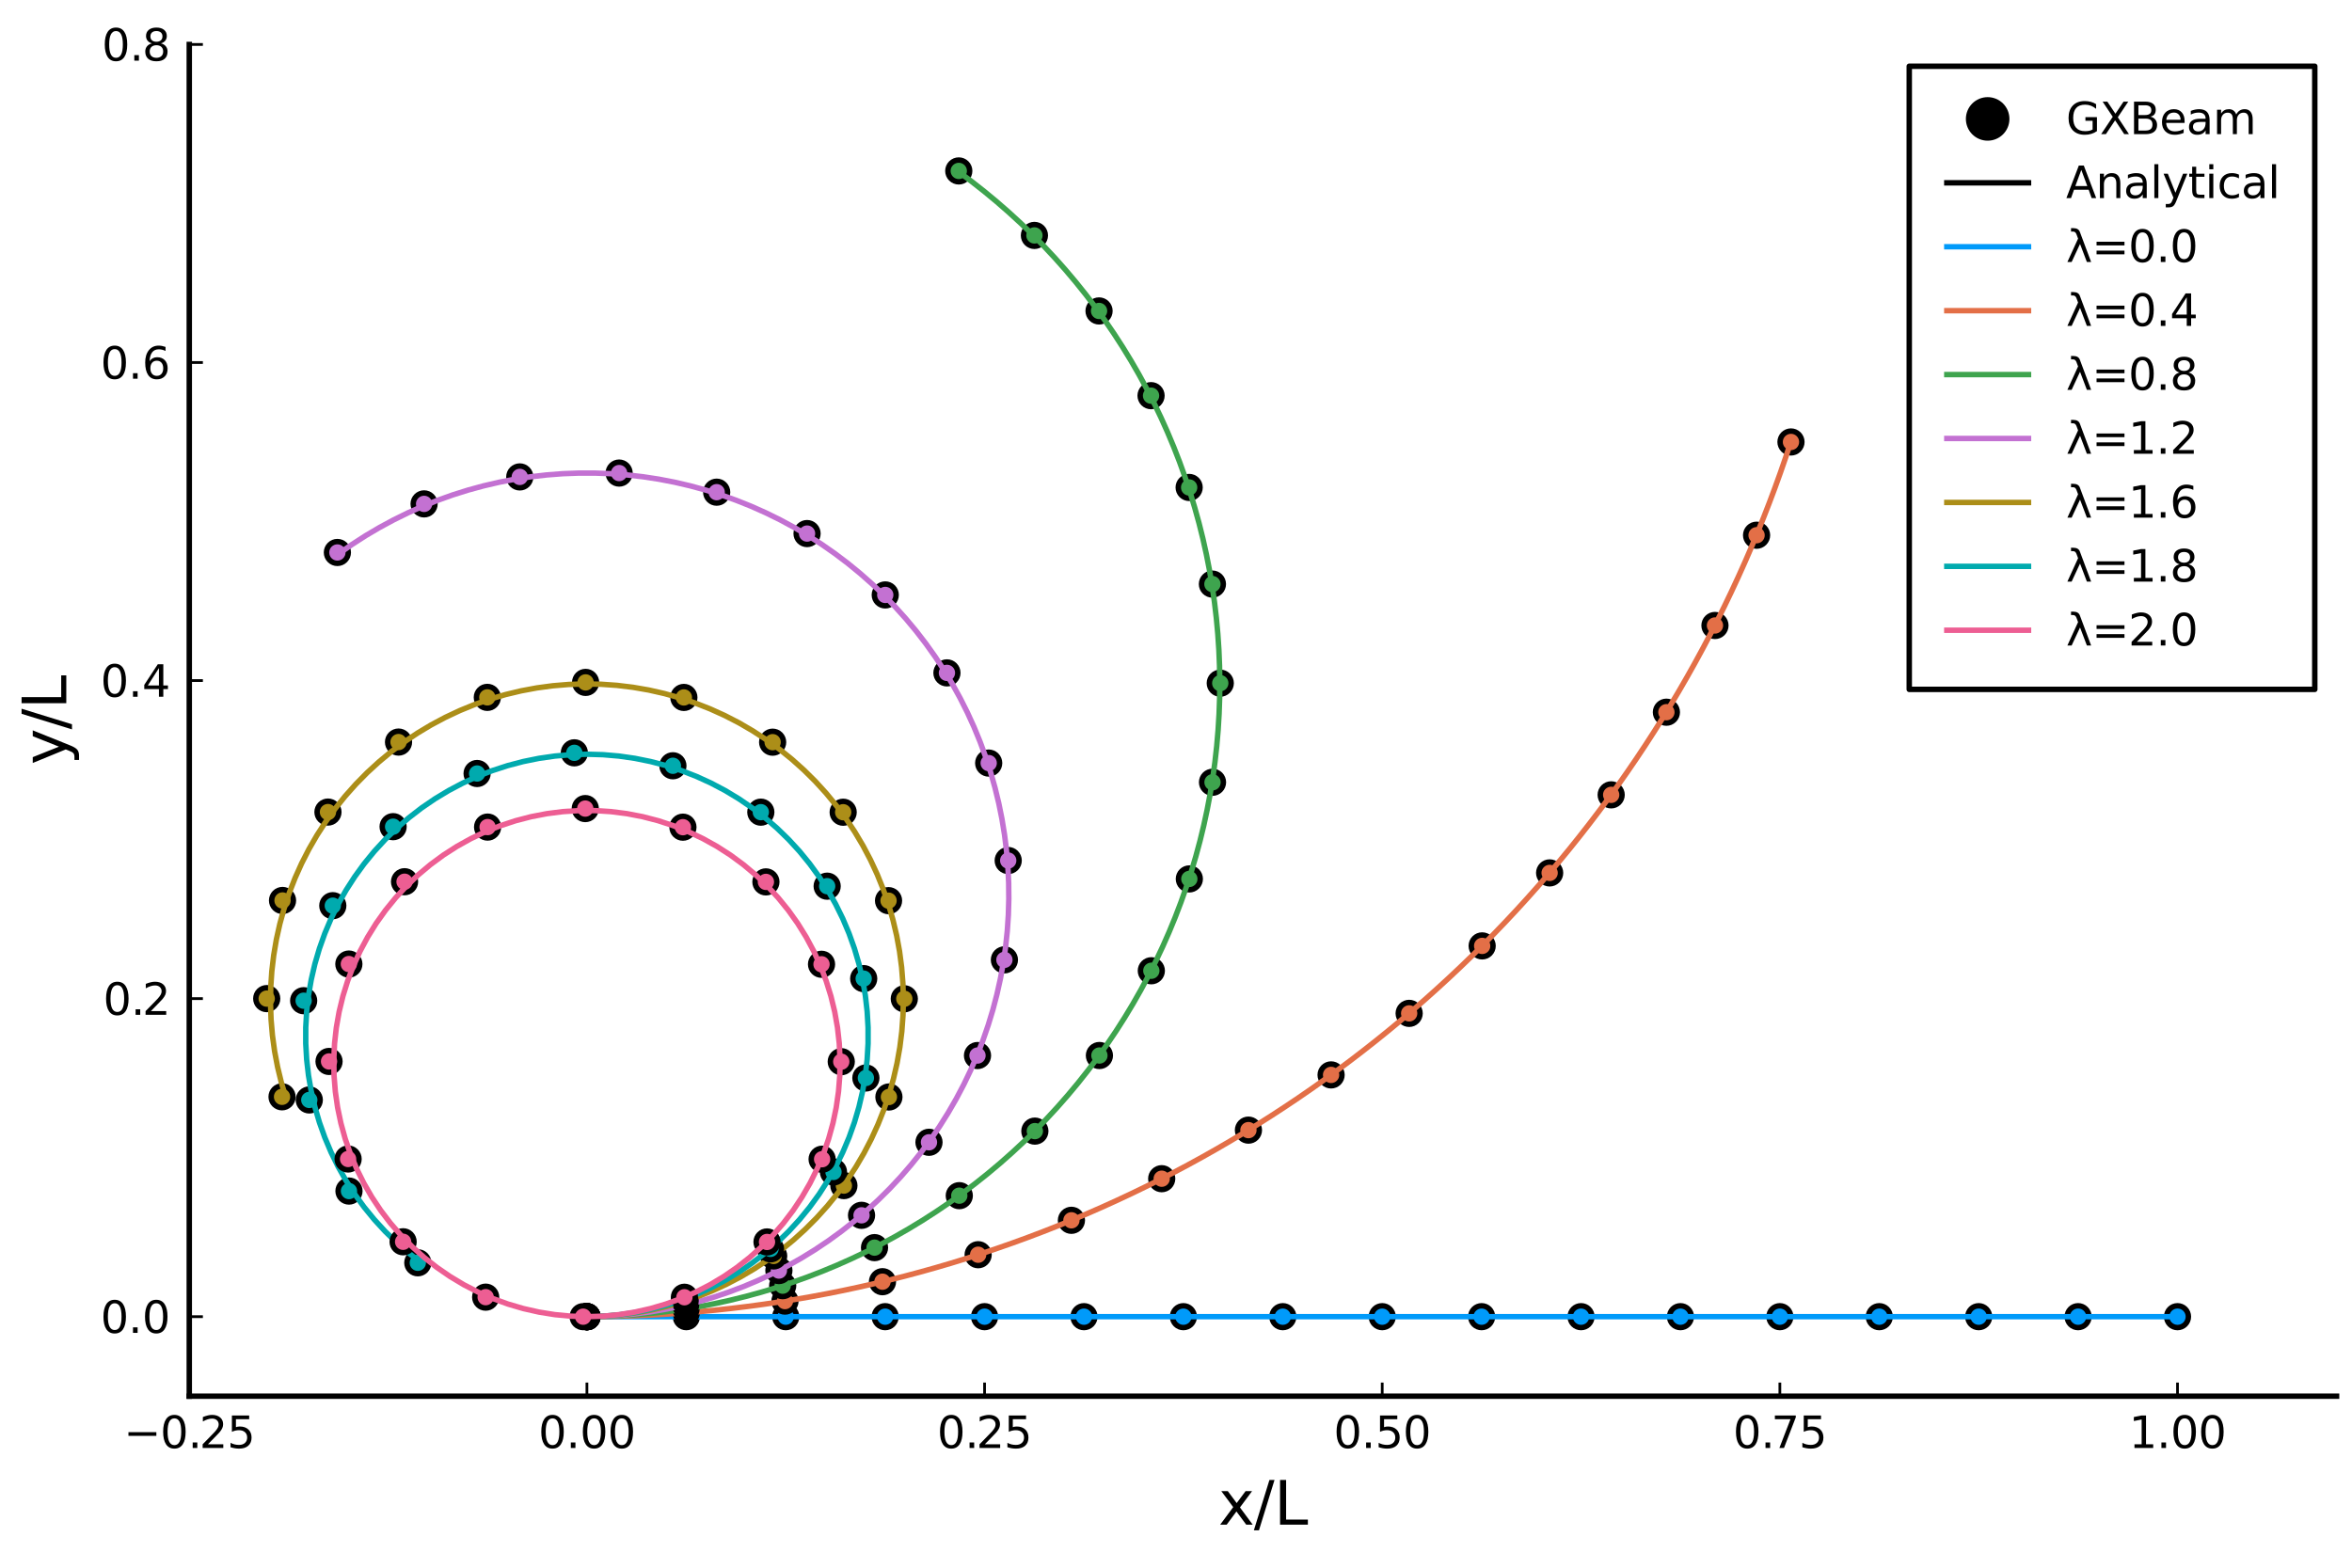 <?xml version="1.0" encoding="utf-8" standalone="no"?>
<!DOCTYPE svg PUBLIC "-//W3C//DTD SVG 1.1//EN"
  "http://www.w3.org/Graphics/SVG/1.1/DTD/svg11.dtd">
<svg xmlns:xlink="http://www.w3.org/1999/xlink" width="432pt" height="288pt" viewBox="0 0 432 288" xmlns="http://www.w3.org/2000/svg" version="1.1">
 <defs>
  <style type="text/css">*{stroke-linejoin: round; stroke-linecap: butt}</style>
 </defs>
 <g id="figure_1">
  <g id="patch_1">
   <path d="M 0 288 
L 432 288 
L 432 0 
L 0 0 
z
" style="fill: #ffffff"/>
  </g>
  <g id="axes_1">
   <g id="patch_2">
    <path d="M 34.764 256.493 
L 429.165 256.493 
L 429.165 8.167 
L 34.764 8.167 
z
" style="fill: #ffffff"/>
   </g>
   <g id="matplotlib.axis_1">
    <g id="xtick_1">
     <g id="line2d_1">
      <defs>
       <path id="mfda036b8da" d="M 0 0 
L 0 -2.5 
" style="stroke: #000000; stroke-width: 0.5"/>
      </defs>
      <g>
       <use xlink:href="#mfda036b8da" x="34.764" y="256.493" style="stroke: #000000; stroke-width: 0.5"/>
      </g>
     </g>
     <g id="text_1">
      <!-- $-0.25$ -->
      <g transform="translate(22.724 266.072)scale(0.08 -0.08)">
       <defs>
        <path id="DejaVuSans-2212" d="M 678 2272 
L 4684 2272 
L 4684 1741 
L 678 1741 
L 678 2272 
z
" transform="scale(0.016)"/>
        <path id="DejaVuSans-30" d="M 2034 4250 
Q 1547 4250 1301 3770 
Q 1056 3291 1056 2328 
Q 1056 1369 1301 889 
Q 1547 409 2034 409 
Q 2525 409 2770 889 
Q 3016 1369 3016 2328 
Q 3016 3291 2770 3770 
Q 2525 4250 2034 4250 
z
M 2034 4750 
Q 2819 4750 3233 4129 
Q 3647 3509 3647 2328 
Q 3647 1150 3233 529 
Q 2819 -91 2034 -91 
Q 1250 -91 836 529 
Q 422 1150 422 2328 
Q 422 3509 836 4129 
Q 1250 4750 2034 4750 
z
" transform="scale(0.016)"/>
        <path id="DejaVuSans-2e" d="M 684 794 
L 1344 794 
L 1344 0 
L 684 0 
L 684 794 
z
" transform="scale(0.016)"/>
        <path id="DejaVuSans-32" d="M 1228 531 
L 3431 531 
L 3431 0 
L 469 0 
L 469 531 
Q 828 903 1448 1529 
Q 2069 2156 2228 2338 
Q 2531 2678 2651 2914 
Q 2772 3150 2772 3378 
Q 2772 3750 2511 3984 
Q 2250 4219 1831 4219 
Q 1534 4219 1204 4116 
Q 875 4013 500 3803 
L 500 4441 
Q 881 4594 1212 4672 
Q 1544 4750 1819 4750 
Q 2544 4750 2975 4387 
Q 3406 4025 3406 3419 
Q 3406 3131 3298 2873 
Q 3191 2616 2906 2266 
Q 2828 2175 2409 1742 
Q 1991 1309 1228 531 
z
" transform="scale(0.016)"/>
        <path id="DejaVuSans-35" d="M 691 4666 
L 3169 4666 
L 3169 4134 
L 1269 4134 
L 1269 2991 
Q 1406 3038 1543 3061 
Q 1681 3084 1819 3084 
Q 2600 3084 3056 2656 
Q 3513 2228 3513 1497 
Q 3513 744 3044 326 
Q 2575 -91 1722 -91 
Q 1428 -91 1123 -41 
Q 819 9 494 109 
L 494 744 
Q 775 591 1075 516 
Q 1375 441 1709 441 
Q 2250 441 2565 725 
Q 2881 1009 2881 1497 
Q 2881 1984 2565 2268 
Q 2250 2553 1709 2553 
Q 1456 2553 1204 2497 
Q 953 2441 691 2322 
L 691 4666 
z
" transform="scale(0.016)"/>
       </defs>
       <use xlink:href="#DejaVuSans-2212" transform="translate(0 0.781)"/>
       <use xlink:href="#DejaVuSans-30" transform="translate(83.789 0.781)"/>
       <use xlink:href="#DejaVuSans-2e" transform="translate(147.412 0.781)"/>
       <use xlink:href="#DejaVuSans-32" transform="translate(173.699 0.781)"/>
       <use xlink:href="#DejaVuSans-35" transform="translate(237.322 0.781)"/>
      </g>
     </g>
    </g>
    <g id="xtick_2">
     <g id="line2d_2">
      <g>
       <use xlink:href="#mfda036b8da" x="107.801" y="256.493" style="stroke: #000000; stroke-width: 0.5"/>
      </g>
     </g>
     <g id="text_2">
      <!-- $0.00$ -->
      <g transform="translate(98.881 266.072)scale(0.08 -0.08)">
       <use xlink:href="#DejaVuSans-30" transform="translate(0 0.781)"/>
       <use xlink:href="#DejaVuSans-2e" transform="translate(63.623 0.781)"/>
       <use xlink:href="#DejaVuSans-30" transform="translate(95.41 0.781)"/>
       <use xlink:href="#DejaVuSans-30" transform="translate(159.033 0.781)"/>
      </g>
     </g>
    </g>
    <g id="xtick_3">
     <g id="line2d_3">
      <g>
       <use xlink:href="#mfda036b8da" x="180.838" y="256.493" style="stroke: #000000; stroke-width: 0.5"/>
      </g>
     </g>
     <g id="text_3">
      <!-- $0.25$ -->
      <g transform="translate(172.118 266.072)scale(0.08 -0.08)">
       <use xlink:href="#DejaVuSans-30" transform="translate(0 0.781)"/>
       <use xlink:href="#DejaVuSans-2e" transform="translate(63.623 0.781)"/>
       <use xlink:href="#DejaVuSans-32" transform="translate(89.91 0.781)"/>
       <use xlink:href="#DejaVuSans-35" transform="translate(153.533 0.781)"/>
      </g>
     </g>
    </g>
    <g id="xtick_4">
     <g id="line2d_4">
      <g>
       <use xlink:href="#mfda036b8da" x="253.876" y="256.493" style="stroke: #000000; stroke-width: 0.5"/>
      </g>
     </g>
     <g id="text_4">
      <!-- $0.50$ -->
      <g transform="translate(244.956 266.072)scale(0.08 -0.08)">
       <use xlink:href="#DejaVuSans-30" transform="translate(0 0.781)"/>
       <use xlink:href="#DejaVuSans-2e" transform="translate(63.623 0.781)"/>
       <use xlink:href="#DejaVuSans-35" transform="translate(95.41 0.781)"/>
       <use xlink:href="#DejaVuSans-30" transform="translate(159.033 0.781)"/>
      </g>
     </g>
    </g>
    <g id="xtick_5">
     <g id="line2d_5">
      <g>
       <use xlink:href="#mfda036b8da" x="326.913" y="256.493" style="stroke: #000000; stroke-width: 0.5"/>
      </g>
     </g>
     <g id="text_5">
      <!-- $0.75$ -->
      <g transform="translate(318.313 266.072)scale(0.08 -0.08)">
       <defs>
        <path id="DejaVuSans-37" d="M 525 4666 
L 3525 4666 
L 3525 4397 
L 1831 0 
L 1172 0 
L 2766 4134 
L 525 4134 
L 525 4666 
z
" transform="scale(0.016)"/>
       </defs>
       <use xlink:href="#DejaVuSans-30" transform="translate(0 0.781)"/>
       <use xlink:href="#DejaVuSans-2e" transform="translate(63.623 0.781)"/>
       <use xlink:href="#DejaVuSans-37" transform="translate(87.66 0.781)"/>
       <use xlink:href="#DejaVuSans-35" transform="translate(151.283 0.781)"/>
      </g>
     </g>
    </g>
    <g id="xtick_6">
     <g id="line2d_6">
      <g>
       <use xlink:href="#mfda036b8da" x="399.95" y="256.493" style="stroke: #000000; stroke-width: 0.5"/>
      </g>
     </g>
     <g id="text_6">
      <!-- $1.00$ -->
      <g transform="translate(391.03 266.072)scale(0.08 -0.08)">
       <defs>
        <path id="DejaVuSans-31" d="M 794 531 
L 1825 531 
L 1825 4091 
L 703 3866 
L 703 4441 
L 1819 4666 
L 2450 4666 
L 2450 531 
L 3481 531 
L 3481 0 
L 794 0 
L 794 531 
z
" transform="scale(0.016)"/>
       </defs>
       <use xlink:href="#DejaVuSans-31" transform="translate(0 0.781)"/>
       <use xlink:href="#DejaVuSans-2e" transform="translate(63.623 0.781)"/>
       <use xlink:href="#DejaVuSans-30" transform="translate(95.41 0.781)"/>
       <use xlink:href="#DejaVuSans-30" transform="translate(159.033 0.781)"/>
      </g>
     </g>
    </g>
    <g id="text_7">
     <!-- x/L -->
     <g transform="translate(223.792 280.094)scale(0.11 -0.11)">
      <defs>
       <path id="DejaVuSans-78" d="M 3513 3500 
L 2247 1797 
L 3578 0 
L 2900 0 
L 1881 1375 
L 863 0 
L 184 0 
L 1544 1831 
L 300 3500 
L 978 3500 
L 1906 2253 
L 2834 3500 
L 3513 3500 
z
" transform="scale(0.016)"/>
       <path id="DejaVuSans-2f" d="M 1625 4666 
L 2156 4666 
L 531 -594 
L 0 -594 
L 1625 4666 
z
" transform="scale(0.016)"/>
       <path id="DejaVuSans-4c" d="M 628 4666 
L 1259 4666 
L 1259 531 
L 3531 531 
L 3531 0 
L 628 0 
L 628 4666 
z
" transform="scale(0.016)"/>
      </defs>
      <use xlink:href="#DejaVuSans-78"/>
      <use xlink:href="#DejaVuSans-2f" x="59.18"/>
      <use xlink:href="#DejaVuSans-4c" x="92.871"/>
     </g>
    </g>
   </g>
   <g id="matplotlib.axis_2">
    <g id="ytick_1">
     <g id="line2d_7">
      <defs>
       <path id="mc0fe422ee5" d="M 0 0 
L 2.5 0 
" style="stroke: #000000; stroke-width: 0.5"/>
      </defs>
      <g>
       <use xlink:href="#mc0fe422ee5" x="34.764" y="241.886" style="stroke: #000000; stroke-width: 0.5"/>
      </g>
     </g>
     <g id="text_8">
      <!-- $0.0$ -->
      <g transform="translate(18.464 244.925)scale(0.08 -0.08)">
       <use xlink:href="#DejaVuSans-30" transform="translate(0 0.781)"/>
       <use xlink:href="#DejaVuSans-2e" transform="translate(63.623 0.781)"/>
       <use xlink:href="#DejaVuSans-30" transform="translate(95.41 0.781)"/>
      </g>
     </g>
    </g>
    <g id="ytick_2">
     <g id="line2d_8">
      <g>
       <use xlink:href="#mc0fe422ee5" x="34.764" y="183.456" style="stroke: #000000; stroke-width: 0.5"/>
      </g>
     </g>
     <g id="text_9">
      <!-- $0.2$ -->
      <g transform="translate(18.944 186.495)scale(0.08 -0.08)">
       <use xlink:href="#DejaVuSans-30" transform="translate(0 0.781)"/>
       <use xlink:href="#DejaVuSans-2e" transform="translate(63.623 0.781)"/>
       <use xlink:href="#DejaVuSans-32" transform="translate(89.91 0.781)"/>
      </g>
     </g>
    </g>
    <g id="ytick_3">
     <g id="line2d_9">
      <g>
       <use xlink:href="#mc0fe422ee5" x="34.764" y="125.026" style="stroke: #000000; stroke-width: 0.5"/>
      </g>
     </g>
     <g id="text_10">
      <!-- $0.4$ -->
      <g transform="translate(18.464 128.066)scale(0.08 -0.08)">
       <defs>
        <path id="DejaVuSans-34" d="M 2419 4116 
L 825 1625 
L 2419 1625 
L 2419 4116 
z
M 2253 4666 
L 3047 4666 
L 3047 1625 
L 3713 1625 
L 3713 1100 
L 3047 1100 
L 3047 0 
L 2419 0 
L 2419 1100 
L 313 1100 
L 313 1709 
L 2253 4666 
z
" transform="scale(0.016)"/>
       </defs>
       <use xlink:href="#DejaVuSans-30" transform="translate(0 0.781)"/>
       <use xlink:href="#DejaVuSans-2e" transform="translate(63.623 0.781)"/>
       <use xlink:href="#DejaVuSans-34" transform="translate(95.41 0.781)"/>
      </g>
     </g>
    </g>
    <g id="ytick_4">
     <g id="line2d_10">
      <g>
       <use xlink:href="#mc0fe422ee5" x="34.764" y="66.596" style="stroke: #000000; stroke-width: 0.5"/>
      </g>
     </g>
     <g id="text_11">
      <!-- $0.6$ -->
      <g transform="translate(18.464 69.636)scale(0.08 -0.08)">
       <defs>
        <path id="DejaVuSans-36" d="M 2113 2584 
Q 1688 2584 1439 2293 
Q 1191 2003 1191 1497 
Q 1191 994 1439 701 
Q 1688 409 2113 409 
Q 2538 409 2786 701 
Q 3034 994 3034 1497 
Q 3034 2003 2786 2293 
Q 2538 2584 2113 2584 
z
M 3366 4563 
L 3366 3988 
Q 3128 4100 2886 4159 
Q 2644 4219 2406 4219 
Q 1781 4219 1451 3797 
Q 1122 3375 1075 2522 
Q 1259 2794 1537 2939 
Q 1816 3084 2150 3084 
Q 2853 3084 3261 2657 
Q 3669 2231 3669 1497 
Q 3669 778 3244 343 
Q 2819 -91 2113 -91 
Q 1303 -91 875 529 
Q 447 1150 447 2328 
Q 447 3434 972 4092 
Q 1497 4750 2381 4750 
Q 2619 4750 2861 4703 
Q 3103 4656 3366 4563 
z
" transform="scale(0.016)"/>
       </defs>
       <use xlink:href="#DejaVuSans-30" transform="translate(0 0.781)"/>
       <use xlink:href="#DejaVuSans-2e" transform="translate(63.623 0.781)"/>
       <use xlink:href="#DejaVuSans-36" transform="translate(95.41 0.781)"/>
      </g>
     </g>
    </g>
    <g id="ytick_5">
     <g id="line2d_11">
      <g>
       <use xlink:href="#mc0fe422ee5" x="34.764" y="8.167" style="stroke: #000000; stroke-width: 0.5"/>
      </g>
     </g>
     <g id="text_12">
      <!-- $0.8$ -->
      <g transform="translate(18.704 11.206)scale(0.08 -0.08)">
       <defs>
        <path id="DejaVuSans-38" d="M 2034 2216 
Q 1584 2216 1326 1975 
Q 1069 1734 1069 1313 
Q 1069 891 1326 650 
Q 1584 409 2034 409 
Q 2484 409 2743 651 
Q 3003 894 3003 1313 
Q 3003 1734 2745 1975 
Q 2488 2216 2034 2216 
z
M 1403 2484 
Q 997 2584 770 2862 
Q 544 3141 544 3541 
Q 544 4100 942 4425 
Q 1341 4750 2034 4750 
Q 2731 4750 3128 4425 
Q 3525 4100 3525 3541 
Q 3525 3141 3298 2862 
Q 3072 2584 2669 2484 
Q 3125 2378 3379 2068 
Q 3634 1759 3634 1313 
Q 3634 634 3220 271 
Q 2806 -91 2034 -91 
Q 1263 -91 848 271 
Q 434 634 434 1313 
Q 434 1759 690 2068 
Q 947 2378 1403 2484 
z
M 1172 3481 
Q 1172 3119 1398 2916 
Q 1625 2713 2034 2713 
Q 2441 2713 2670 2916 
Q 2900 3119 2900 3481 
Q 2900 3844 2670 4047 
Q 2441 4250 2034 4250 
Q 1625 4250 1398 4047 
Q 1172 3844 1172 3481 
z
" transform="scale(0.016)"/>
       </defs>
       <use xlink:href="#DejaVuSans-30" transform="translate(0 0.781)"/>
       <use xlink:href="#DejaVuSans-2e" transform="translate(63.623 0.781)"/>
       <use xlink:href="#DejaVuSans-38" transform="translate(92.785 0.781)"/>
      </g>
     </g>
    </g>
    <g id="text_13">
     <!-- y/L -->
     <g transform="translate(12.176 140.503)rotate(-90)scale(0.11 -0.11)">
      <defs>
       <path id="DejaVuSans-79" d="M 2059 -325 
Q 1816 -950 1584 -1140 
Q 1353 -1331 966 -1331 
L 506 -1331 
L 506 -850 
L 844 -850 
Q 1081 -850 1212 -737 
Q 1344 -625 1503 -206 
L 1606 56 
L 191 3500 
L 800 3500 
L 1894 763 
L 2988 3500 
L 3597 3500 
L 2059 -325 
z
" transform="scale(0.016)"/>
      </defs>
      <use xlink:href="#DejaVuSans-79"/>
      <use xlink:href="#DejaVuSans-2f" x="59.18"/>
      <use xlink:href="#DejaVuSans-4c" x="92.871"/>
     </g>
    </g>
   </g>
   <g id="patch_3">
    <path d="M 34.764 256.493 
L 34.764 8.167 
" style="fill: none; stroke: #000000; stroke-linejoin: miter; stroke-linecap: square"/>
   </g>
   <g id="patch_4">
    <path d="M 34.764 256.493 
L 429.165 256.493 
" style="fill: none; stroke: #000000; stroke-linejoin: miter; stroke-linecap: square"/>
   </g>
   <g id="PathCollection_1">
    <defs>
     <path id="mec61b763b2" d="M 0 2 
C 0.53 2 1.039 1.789 1.414 1.414 
C 1.789 1.039 2 0.53 2 0 
C 2 -0.53 1.789 -1.039 1.414 -1.414 
C 1.039 -1.789 0.53 -2 0 -2 
C -0.53 -2 -1.039 -1.789 -1.414 -1.414 
C -1.789 -1.039 -2 -0.53 -2 0 
C -2 0.53 -1.789 1.039 -1.414 1.414 
C -1.039 1.789 -0.53 2 0 2 
z
" style="stroke: #000000"/>
    </defs>
    <g clip-path="url(#pfad239da9a)">
     <use xlink:href="#mec61b763b2" x="107.801" y="241.886" style="fill: #009afa; stroke: #000000"/>
     <use xlink:href="#mec61b763b2" x="126.06" y="241.886" style="fill: #009afa; stroke: #000000"/>
     <use xlink:href="#mec61b763b2" x="144.32" y="241.886" style="fill: #009afa; stroke: #000000"/>
     <use xlink:href="#mec61b763b2" x="162.579" y="241.886" style="fill: #009afa; stroke: #000000"/>
     <use xlink:href="#mec61b763b2" x="180.838" y="241.886" style="fill: #009afa; stroke: #000000"/>
     <use xlink:href="#mec61b763b2" x="199.098" y="241.886" style="fill: #009afa; stroke: #000000"/>
     <use xlink:href="#mec61b763b2" x="217.357" y="241.886" style="fill: #009afa; stroke: #000000"/>
     <use xlink:href="#mec61b763b2" x="235.616" y="241.886" style="fill: #009afa; stroke: #000000"/>
     <use xlink:href="#mec61b763b2" x="253.876" y="241.886" style="fill: #009afa; stroke: #000000"/>
     <use xlink:href="#mec61b763b2" x="272.135" y="241.886" style="fill: #009afa; stroke: #000000"/>
     <use xlink:href="#mec61b763b2" x="290.394" y="241.886" style="fill: #009afa; stroke: #000000"/>
     <use xlink:href="#mec61b763b2" x="308.654" y="241.886" style="fill: #009afa; stroke: #000000"/>
     <use xlink:href="#mec61b763b2" x="326.913" y="241.886" style="fill: #009afa; stroke: #000000"/>
     <use xlink:href="#mec61b763b2" x="345.172" y="241.886" style="fill: #009afa; stroke: #000000"/>
     <use xlink:href="#mec61b763b2" x="363.432" y="241.886" style="fill: #009afa; stroke: #000000"/>
     <use xlink:href="#mec61b763b2" x="381.691" y="241.886" style="fill: #009afa; stroke: #000000"/>
     <use xlink:href="#mec61b763b2" x="399.95" y="241.886" style="fill: #009afa; stroke: #000000"/>
    </g>
   </g>
   <g id="line2d_12">
    <path d="M 107.801 241.886 
L 110.752 241.886 
L 113.703 241.886 
L 116.654 241.886 
L 119.605 241.886 
L 122.556 241.886 
L 125.507 241.886 
L 128.458 241.886 
L 131.409 241.886 
L 134.36 241.886 
L 137.311 241.886 
L 140.262 241.886 
L 143.213 241.886 
L 146.164 241.886 
L 149.115 241.886 
L 152.066 241.886 
L 155.017 241.886 
L 157.968 241.886 
L 160.919 241.886 
L 163.87 241.886 
L 166.821 241.886 
L 169.772 241.886 
L 172.723 241.886 
L 175.674 241.886 
L 178.625 241.886 
L 181.576 241.886 
L 184.527 241.886 
L 187.478 241.886 
L 190.429 241.886 
L 193.38 241.886 
L 196.331 241.886 
L 199.282 241.886 
L 202.233 241.886 
L 205.184 241.886 
L 208.135 241.886 
L 211.086 241.886 
L 214.037 241.886 
L 216.988 241.886 
L 219.939 241.886 
L 222.89 241.886 
L 225.841 241.886 
L 228.792 241.886 
L 231.743 241.886 
L 234.694 241.886 
L 237.645 241.886 
L 240.596 241.886 
L 243.547 241.886 
L 246.498 241.886 
L 249.449 241.886 
L 252.4 241.886 
L 255.351 241.886 
L 258.302 241.886 
L 261.253 241.886 
L 264.204 241.886 
L 267.155 241.886 
L 270.106 241.886 
L 273.057 241.886 
L 276.008 241.886 
L 278.959 241.886 
L 281.91 241.886 
L 284.861 241.886 
L 287.812 241.886 
L 290.763 241.886 
L 293.714 241.886 
L 296.665 241.886 
L 299.616 241.886 
L 302.567 241.886 
L 305.518 241.886 
L 308.469 241.886 
L 311.42 241.886 
L 314.371 241.886 
L 317.322 241.886 
L 320.273 241.886 
L 323.224 241.886 
L 326.175 241.886 
L 329.126 241.886 
L 332.077 241.886 
L 335.028 241.886 
L 337.979 241.886 
L 340.93 241.886 
L 343.881 241.886 
L 346.832 241.886 
L 349.783 241.886 
L 352.734 241.886 
L 355.685 241.886 
L 358.636 241.886 
L 361.587 241.886 
L 364.538 241.886 
L 367.489 241.886 
L 370.44 241.886 
L 373.391 241.886 
L 376.342 241.886 
L 379.293 241.886 
L 382.244 241.886 
L 385.195 241.886 
L 388.146 241.886 
L 391.097 241.886 
L 394.048 241.886 
L 396.999 241.886 
L 399.95 241.886 
" clip-path="url(#pfad239da9a)" style="fill: none; stroke: #009afa"/>
   </g>
   <g id="PathCollection_2">
    <defs>
     <path id="m600bc69d41" d="M 0 2 
C 0.53 2 1.039 1.789 1.414 1.414 
C 1.789 1.039 2 0.53 2 0 
C 2 -0.53 1.789 -1.039 1.414 -1.414 
C 1.039 -1.789 0.53 -2 0 -2 
C -0.53 -2 -1.039 -1.789 -1.414 -1.414 
C -1.789 -1.039 -2 -0.53 -2 0 
C -2 0.53 -1.789 1.039 -1.414 1.414 
C -1.039 1.789 -0.53 2 0 2 
z
" style="stroke: #000000"/>
    </defs>
    <g clip-path="url(#pfad239da9a)">
     <use xlink:href="#m600bc69d41" x="107.801" y="241.886" style="fill: #e36f47; stroke: #000000"/>
     <use xlink:href="#m600bc69d41" x="126.046" y="241.169" style="fill: #e36f47; stroke: #000000"/>
     <use xlink:href="#m600bc69d41" x="144.179" y="239.023" style="fill: #e36f47; stroke: #000000"/>
     <use xlink:href="#m600bc69d41" x="162.088" y="235.46" style="fill: #e36f47; stroke: #000000"/>
     <use xlink:href="#m600bc69d41" x="179.661" y="230.504" style="fill: #e36f47; stroke: #000000"/>
     <use xlink:href="#m600bc69d41" x="196.792" y="224.183" style="fill: #e36f47; stroke: #000000"/>
     <use xlink:href="#m600bc69d41" x="213.374" y="216.539" style="fill: #e36f47; stroke: #000000"/>
     <use xlink:href="#m600bc69d41" x="229.305" y="207.616" style="fill: #e36f47; stroke: #000000"/>
     <use xlink:href="#m600bc69d41" x="244.486" y="197.471" style="fill: #e36f47; stroke: #000000"/>
     <use xlink:href="#m600bc69d41" x="258.825" y="186.166" style="fill: #e36f47; stroke: #000000"/>
     <use xlink:href="#m600bc69d41" x="272.233" y="173.771" style="fill: #e36f47; stroke: #000000"/>
     <use xlink:href="#m600bc69d41" x="284.627" y="160.362" style="fill: #e36f47; stroke: #000000"/>
     <use xlink:href="#m600bc69d41" x="295.93" y="146.022" style="fill: #e36f47; stroke: #000000"/>
     <use xlink:href="#m600bc69d41" x="306.073" y="130.839" style="fill: #e36f47; stroke: #000000"/>
     <use xlink:href="#m600bc69d41" x="314.994" y="114.908" style="fill: #e36f47; stroke: #000000"/>
     <use xlink:href="#m600bc69d41" x="322.637" y="98.325" style="fill: #e36f47; stroke: #000000"/>
     <use xlink:href="#m600bc69d41" x="328.955" y="81.194" style="fill: #e36f47; stroke: #000000"/>
    </g>
   </g>
   <g id="line2d_13">
    <path d="M 107.801 241.886 
L 110.752 241.867 
L 113.703 241.811 
L 116.652 241.717 
L 119.6 241.586 
L 122.546 241.418 
L 125.49 241.212 
L 128.431 240.969 
L 131.369 240.688 
L 134.302 240.371 
L 137.232 240.016 
L 140.157 239.623 
L 143.076 239.194 
L 145.99 238.728 
L 148.898 238.225 
L 151.799 237.685 
L 154.693 237.108 
L 157.58 236.494 
L 160.458 235.844 
L 163.328 235.158 
L 166.189 234.435 
L 169.041 233.675 
L 171.883 232.88 
L 174.714 232.049 
L 177.535 231.181 
L 180.344 230.278 
L 183.142 229.34 
L 185.928 228.366 
L 188.701 227.356 
L 191.461 226.312 
L 194.207 225.233 
L 196.94 224.118 
L 199.658 222.97 
L 202.361 221.787 
L 205.05 220.569 
L 207.722 219.318 
L 210.378 218.033 
L 213.018 216.714 
L 215.641 215.362 
L 218.247 213.976 
L 220.835 212.558 
L 223.404 211.107 
L 225.955 209.623 
L 228.487 208.107 
L 230.999 206.559 
L 233.492 204.98 
L 235.964 203.369 
L 238.416 201.726 
L 240.847 200.053 
L 243.256 198.349 
L 245.643 196.614 
L 248.009 194.85 
L 250.351 193.055 
L 252.671 191.231 
L 254.967 189.377 
L 257.24 187.495 
L 259.488 185.584 
L 261.712 183.644 
L 263.911 181.676 
L 266.086 179.681 
L 268.234 177.658 
L 270.357 175.608 
L 272.454 173.532 
L 274.524 171.429 
L 276.567 169.299 
L 278.583 167.144 
L 280.571 164.964 
L 282.532 162.758 
L 284.464 160.528 
L 286.368 158.274 
L 288.244 155.995 
L 290.09 153.693 
L 291.907 151.367 
L 293.694 149.019 
L 295.451 146.648 
L 297.178 144.256 
L 298.874 141.841 
L 300.54 139.405 
L 302.175 136.948 
L 303.778 134.471 
L 305.35 131.973 
L 306.889 129.456 
L 308.397 126.919 
L 309.873 124.363 
L 311.316 121.789 
L 312.726 119.197 
L 314.103 116.587 
L 315.447 113.96 
L 316.757 111.316 
L 318.034 108.655 
L 319.277 105.979 
L 320.486 103.287 
L 321.66 100.58 
L 322.8 97.858 
L 323.906 95.122 
L 324.977 92.372 
L 326.012 89.608 
L 327.013 86.832 
L 327.978 84.043 
L 328.908 81.243 
" clip-path="url(#pfad239da9a)" style="fill: none; stroke: #e36f47"/>
   </g>
   <g id="PathCollection_3">
    <defs>
     <path id="m1959b4f2d0" d="M 0 2 
C 0.53 2 1.039 1.789 1.414 1.414 
C 1.789 1.039 2 0.53 2 0 
C 2 -0.53 1.789 -1.039 1.414 -1.414 
C 1.039 -1.789 0.53 -2 0 -2 
C -0.53 -2 -1.039 -1.789 -1.414 -1.414 
C -1.789 -1.039 -2 -0.53 -2 0 
C -2 0.53 -1.789 1.039 -1.414 1.414 
C -1.039 1.789 -0.53 2 0 2 
z
" style="stroke: #000000"/>
    </defs>
    <g clip-path="url(#pfad239da9a)">
     <use xlink:href="#m1959b4f2d0" x="107.801" y="241.886" style="fill: #3ea44e; stroke: #000000"/>
     <use xlink:href="#m1959b4f2d0" x="126.004" y="240.453" style="fill: #3ea44e; stroke: #000000"/>
     <use xlink:href="#m1959b4f2d0" x="143.759" y="236.189" style="fill: #3ea44e; stroke: #000000"/>
     <use xlink:href="#m1959b4f2d0" x="160.627" y="229.2" style="fill: #3ea44e; stroke: #000000"/>
     <use xlink:href="#m1959b4f2d0" x="176.195" y="219.657" style="fill: #3ea44e; stroke: #000000"/>
     <use xlink:href="#m1959b4f2d0" x="190.077" y="207.796" style="fill: #3ea44e; stroke: #000000"/>
     <use xlink:href="#m1959b4f2d0" x="201.932" y="193.909" style="fill: #3ea44e; stroke: #000000"/>
     <use xlink:href="#m1959b4f2d0" x="211.468" y="178.338" style="fill: #3ea44e; stroke: #000000"/>
     <use xlink:href="#m1959b4f2d0" x="218.45" y="161.466" style="fill: #3ea44e; stroke: #000000"/>
     <use xlink:href="#m1959b4f2d0" x="222.706" y="143.71" style="fill: #3ea44e; stroke: #000000"/>
     <use xlink:href="#m1959b4f2d0" x="224.131" y="125.506" style="fill: #3ea44e; stroke: #000000"/>
     <use xlink:href="#m1959b4f2d0" x="222.689" y="107.304" style="fill: #3ea44e; stroke: #000000"/>
     <use xlink:href="#m1959b4f2d0" x="218.416" y="89.551" style="fill: #3ea44e; stroke: #000000"/>
     <use xlink:href="#m1959b4f2d0" x="211.418" y="72.686" style="fill: #3ea44e; stroke: #000000"/>
     <use xlink:href="#m1959b4f2d0" x="201.866" y="57.124" style="fill: #3ea44e; stroke: #000000"/>
     <use xlink:href="#m1959b4f2d0" x="189.997" y="43.249" style="fill: #3ea44e; stroke: #000000"/>
     <use xlink:href="#m1959b4f2d0" x="176.102" y="31.403" style="fill: #3ea44e; stroke: #000000"/>
    </g>
   </g>
   <g id="line2d_14">
    <path d="M 107.801 241.886 
L 110.752 241.849 
L 113.701 241.736 
L 116.646 241.549 
L 119.585 241.287 
L 122.517 240.951 
L 125.439 240.54 
L 128.35 240.055 
L 131.247 239.497 
L 134.13 238.865 
L 136.995 238.16 
L 139.842 237.383 
L 142.668 236.534 
L 145.472 235.613 
L 148.251 234.621 
L 151.004 233.559 
L 153.73 232.428 
L 156.425 231.228 
L 159.09 229.959 
L 161.721 228.624 
L 164.318 227.222 
L 166.878 225.755 
L 169.4 224.223 
L 171.883 222.627 
L 174.324 220.969 
L 176.722 219.25 
L 179.076 217.47 
L 181.384 215.632 
L 183.645 213.735 
L 185.856 211.781 
L 188.018 209.772 
L 190.127 207.709 
L 192.184 205.593 
L 194.186 203.425 
L 196.133 201.207 
L 198.022 198.94 
L 199.854 196.627 
L 201.626 194.267 
L 203.338 191.863 
L 204.988 189.417 
L 206.575 186.929 
L 208.099 184.402 
L 209.558 181.838 
L 210.952 179.236 
L 212.279 176.601 
L 213.539 173.932 
L 214.731 171.233 
L 215.854 168.504 
L 216.907 165.747 
L 217.89 162.965 
L 218.801 160.158 
L 219.642 157.33 
L 220.41 154.48 
L 221.106 151.613 
L 221.728 148.728 
L 222.278 145.829 
L 222.753 142.916 
L 223.155 139.993 
L 223.482 137.06 
L 223.734 134.12 
L 223.912 131.175 
L 224.015 128.225 
L 224.043 125.275 
L 223.996 122.324 
L 223.875 119.376 
L 223.678 116.431 
L 223.407 113.493 
L 223.061 110.562 
L 222.641 107.641 
L 222.147 104.732 
L 221.58 101.836 
L 220.939 98.956 
L 220.225 96.093 
L 219.438 93.248 
L 218.58 90.425 
L 217.65 87.624 
L 216.65 84.848 
L 215.579 82.098 
L 214.439 79.376 
L 213.23 76.684 
L 211.954 74.024 
L 210.61 71.397 
L 209.2 68.805 
L 207.724 66.249 
L 206.184 63.732 
L 204.581 61.254 
L 202.916 58.819 
L 201.189 56.426 
L 199.402 54.077 
L 197.555 51.775 
L 195.651 49.521 
L 193.691 47.315 
L 191.675 45.16 
L 189.605 43.057 
L 187.482 41.007 
L 185.308 39.012 
L 183.084 37.073 
L 180.812 35.19 
L 178.492 33.366 
L 176.127 31.601 
" clip-path="url(#pfad239da9a)" style="fill: none; stroke: #3ea44e"/>
   </g>
   <g id="PathCollection_4">
    <defs>
     <path id="m86157d6a99" d="M 0 2 
C 0.53 2 1.039 1.789 1.414 1.414 
C 1.789 1.039 2 0.53 2 0 
C 2 -0.53 1.789 -1.039 1.414 -1.414 
C 1.039 -1.789 0.53 -2 0 -2 
C -0.53 -2 -1.039 -1.789 -1.414 -1.414 
C -1.789 -1.039 -2 -0.53 -2 0 
C -2 0.53 -1.789 1.039 -1.414 1.414 
C -1.039 1.789 -0.53 2 0 2 
z
" style="stroke: #000000"/>
    </defs>
    <g clip-path="url(#pfad239da9a)">
     <use xlink:href="#m86157d6a99" x="107.801" y="241.886" style="fill: #c371d2; stroke: #000000"/>
     <use xlink:href="#m86157d6a99" x="125.934" y="239.739" style="fill: #c371d2; stroke: #000000"/>
     <use xlink:href="#m86157d6a99" x="143.063" y="233.415" style="fill: #c371d2; stroke: #000000"/>
     <use xlink:href="#m86157d6a99" x="158.242" y="223.266" style="fill: #c371d2; stroke: #000000"/>
     <use xlink:href="#m86157d6a99" x="170.63" y="209.851" style="fill: #c371d2; stroke: #000000"/>
     <use xlink:href="#m86157d6a99" x="179.541" y="193.914" style="fill: #c371d2; stroke: #000000"/>
     <use xlink:href="#m86157d6a99" x="184.483" y="176.336" style="fill: #c371d2; stroke: #000000"/>
     <use xlink:href="#m86157d6a99" x="185.181" y="158.09" style="fill: #c371d2; stroke: #000000"/>
     <use xlink:href="#m86157d6a99" x="181.596" y="140.186" style="fill: #c371d2; stroke: #000000"/>
     <use xlink:href="#m86157d6a99" x="173.927" y="123.615" style="fill: #c371d2; stroke: #000000"/>
     <use xlink:href="#m86157d6a99" x="162.598" y="109.296" style="fill: #c371d2; stroke: #000000"/>
     <use xlink:href="#m86157d6a99" x="148.235" y="98.022" style="fill: #c371d2; stroke: #000000"/>
     <use xlink:href="#m86157d6a99" x="131.634" y="90.418" style="fill: #c371d2; stroke: #000000"/>
     <use xlink:href="#m86157d6a99" x="113.716" y="86.907" style="fill: #c371d2; stroke: #000000"/>
     <use xlink:href="#m86157d6a99" x="95.47" y="87.614" style="fill: #c371d2; stroke: #000000"/>
     <use xlink:href="#m86157d6a99" x="77.896" y="92.569" style="fill: #c371d2; stroke: #000000"/>
     <use xlink:href="#m86157d6a99" x="61.968" y="101.496" style="fill: #c371d2; stroke: #000000"/>
    </g>
   </g>
   <g id="line2d_15">
    <path d="M 107.801 241.886 
L 110.751 241.83 
L 113.697 241.661 
L 116.635 241.381 
L 119.56 240.989 
L 122.467 240.486 
L 125.354 239.872 
L 128.214 239.149 
L 131.046 238.318 
L 133.843 237.379 
L 136.603 236.335 
L 139.321 235.186 
L 141.994 233.935 
L 144.616 232.583 
L 147.186 231.132 
L 149.698 229.584 
L 152.15 227.942 
L 154.537 226.207 
L 156.856 224.383 
L 159.105 222.472 
L 161.279 220.477 
L 163.375 218.4 
L 165.391 216.245 
L 167.324 214.015 
L 169.17 211.713 
L 170.927 209.342 
L 172.592 206.907 
L 174.164 204.409 
L 175.639 201.854 
L 177.016 199.244 
L 178.293 196.584 
L 179.468 193.877 
L 180.538 191.127 
L 181.503 188.338 
L 182.362 185.515 
L 183.112 182.661 
L 183.753 179.781 
L 184.284 176.878 
L 184.703 173.957 
L 185.012 171.023 
L 185.208 168.078 
L 185.293 165.129 
L 185.265 162.178 
L 185.124 159.231 
L 184.872 156.291 
L 184.507 153.362 
L 184.032 150.45 
L 183.446 147.558 
L 182.75 144.69 
L 181.946 141.851 
L 181.034 139.045 
L 180.016 136.275 
L 178.893 133.546 
L 177.667 130.862 
L 176.34 128.227 
L 174.914 125.643 
L 173.39 123.117 
L 171.771 120.649 
L 170.059 118.246 
L 168.258 115.909 
L 166.368 113.643 
L 164.393 111.45 
L 162.337 109.334 
L 160.201 107.297 
L 157.99 105.344 
L 155.705 103.476 
L 153.352 101.696 
L 150.932 100.008 
L 148.449 98.412 
L 145.908 96.913 
L 143.311 95.511 
L 140.663 94.209 
L 137.968 93.008 
L 135.228 91.912 
L 132.449 90.92 
L 129.634 90.035 
L 126.787 89.258 
L 123.913 88.589 
L 121.016 88.031 
L 118.099 87.583 
L 115.168 87.247 
L 112.225 87.022 
L 109.277 86.91 
L 106.326 86.91 
L 103.377 87.022 
L 100.435 87.247 
L 97.503 87.583 
L 94.587 88.031 
L 91.689 88.589 
L 88.815 89.258 
L 85.968 90.035 
L 83.153 90.92 
L 80.374 91.912 
L 77.635 93.008 
L 74.939 94.209 
L 72.291 95.511 
L 69.694 96.913 
L 67.153 98.412 
L 64.671 100.008 
L 62.251 101.696 
" clip-path="url(#pfad239da9a)" style="fill: none; stroke: #c371d2"/>
   </g>
   <g id="PathCollection_5">
    <defs>
     <path id="m76f48c2868" d="M 0 2 
C 0.53 2 1.039 1.789 1.414 1.414 
C 1.789 1.039 2 0.53 2 0 
C 2 -0.53 1.789 -1.039 1.414 -1.414 
C 1.039 -1.789 0.53 -2 0 -2 
C -0.53 -2 -1.039 -1.789 -1.414 -1.414 
C -1.789 -1.039 -2 -0.53 -2 0 
C -2 0.53 -1.789 1.039 -1.414 1.414 
C -1.039 1.789 -0.53 2 0 2 
z
" style="stroke: #000000"/>
    </defs>
    <g clip-path="url(#pfad239da9a)">
     <use xlink:href="#m76f48c2868" x="107.801" y="241.886" style="fill: #ac8e18; stroke: #000000"/>
     <use xlink:href="#m76f48c2868" x="125.835" y="239.027" style="fill: #ac8e18; stroke: #000000"/>
     <use xlink:href="#m76f48c2868" x="142.1" y="230.729" style="fill: #ac8e18; stroke: #000000"/>
     <use xlink:href="#m76f48c2868" x="155.001" y="217.807" style="fill: #ac8e18; stroke: #000000"/>
     <use xlink:href="#m76f48c2868" x="163.27" y="201.528" style="fill: #ac8e18; stroke: #000000"/>
     <use xlink:href="#m76f48c2868" x="166.097" y="183.488" style="fill: #ac8e18; stroke: #000000"/>
     <use xlink:href="#m76f48c2868" x="163.202" y="165.46" style="fill: #ac8e18; stroke: #000000"/>
     <use xlink:href="#m76f48c2868" x="154.868" y="149.214" style="fill: #ac8e18; stroke: #000000"/>
     <use xlink:href="#m76f48c2868" x="141.913" y="136.346" style="fill: #ac8e18; stroke: #000000"/>
     <use xlink:href="#m76f48c2868" x="125.609" y="128.126" style="fill: #ac8e18; stroke: #000000"/>
     <use xlink:href="#m76f48c2868" x="107.559" y="125.365" style="fill: #ac8e18; stroke: #000000"/>
     <use xlink:href="#m76f48c2868" x="89.508" y="128.115" style="fill: #ac8e18; stroke: #000000"/>
     <use xlink:href="#m76f48c2868" x="73.199" y="136.326" style="fill: #ac8e18; stroke: #000000"/>
     <use xlink:href="#m76f48c2868" x="60.237" y="149.186" style="fill: #ac8e18; stroke: #000000"/>
     <use xlink:href="#m76f48c2868" x="51.893" y="165.427" style="fill: #ac8e18; stroke: #000000"/>
     <use xlink:href="#m76f48c2868" x="48.988" y="183.454" style="fill: #ac8e18; stroke: #000000"/>
     <use xlink:href="#m76f48c2868" x="51.804" y="201.495" style="fill: #ac8e18; stroke: #000000"/>
    </g>
   </g>
   <g id="line2d_16">
    <path d="M 107.801 241.886 
L 110.751 241.811 
L 113.693 241.587 
L 116.62 241.213 
L 119.524 240.691 
L 122.398 240.023 
L 125.235 239.21 
L 128.026 238.254 
L 130.765 237.157 
L 133.445 235.923 
L 136.06 234.554 
L 138.601 233.054 
L 141.063 231.428 
L 143.439 229.678 
L 145.723 227.81 
L 147.909 225.829 
L 149.993 223.739 
L 151.967 221.547 
L 153.828 219.256 
L 155.569 216.875 
L 157.188 214.408 
L 158.68 211.862 
L 160.04 209.243 
L 161.266 206.559 
L 162.354 203.817 
L 163.301 201.022 
L 164.106 198.183 
L 164.765 195.307 
L 165.277 192.401 
L 165.641 189.473 
L 165.857 186.53 
L 165.922 183.58 
L 165.838 180.631 
L 165.604 177.689 
L 165.221 174.764 
L 164.69 171.861 
L 164.013 168.989 
L 163.191 166.155 
L 162.226 163.367 
L 161.12 160.631 
L 159.877 157.955 
L 158.5 155.345 
L 156.993 152.809 
L 155.358 150.352 
L 153.601 147.982 
L 151.726 145.703 
L 149.738 143.523 
L 147.642 141.447 
L 145.443 139.479 
L 143.147 137.626 
L 140.759 135.892 
L 138.287 134.281 
L 135.737 132.797 
L 133.114 131.445 
L 130.426 130.228 
L 127.68 129.149 
L 124.882 128.21 
L 122.041 127.415 
L 119.163 126.765 
L 116.255 126.262 
L 113.326 125.907 
L 110.382 125.701 
L 107.432 125.645 
L 104.483 125.738 
L 101.542 125.981 
L 98.618 126.374 
L 95.717 126.914 
L 92.847 127.6 
L 90.016 128.431 
L 87.231 129.405 
L 84.499 130.519 
L 81.826 131.771 
L 79.221 133.156 
L 76.689 134.672 
L 74.238 136.314 
L 71.873 138.078 
L 69.601 139.961 
L 67.427 141.956 
L 65.357 144.059 
L 63.396 146.264 
L 61.55 148.566 
L 59.824 150.959 
L 58.221 153.436 
L 56.745 155.991 
L 55.401 158.618 
L 54.193 161.31 
L 53.122 164.06 
L 52.193 166.86 
L 51.406 169.704 
L 50.765 172.584 
L 50.272 175.493 
L 49.926 178.424 
L 49.729 181.368 
L 49.683 184.318 
L 49.786 187.267 
L 50.038 190.207 
L 50.439 193.13 
L 50.989 196.029 
L 51.684 198.897 
L 52.525 201.725 
" clip-path="url(#pfad239da9a)" style="fill: none; stroke: #ac8e18"/>
   </g>
   <g id="PathCollection_6">
    <defs>
     <path id="maa54f49cd7" d="M 0 2 
C 0.53 2 1.039 1.789 1.414 1.414 
C 1.789 1.039 2 0.53 2 0 
C 2 -0.53 1.789 -1.039 1.414 -1.414 
C 1.039 -1.789 0.53 -2 0 -2 
C -0.53 -2 -1.039 -1.789 -1.414 -1.414 
C -1.789 -1.039 -2 -0.53 -2 0 
C -2 0.53 -1.789 1.039 -1.414 1.414 
C -1.039 1.789 -0.53 2 0 2 
z
" style="stroke: #000000"/>
    </defs>
    <g clip-path="url(#pfad239da9a)">
     <use xlink:href="#maa54f49cd7" x="107.801" y="241.886" style="fill: #00aaae; stroke: #000000"/>
     <use xlink:href="#maa54f49cd7" x="125.775" y="238.672" style="fill: #00aaae; stroke: #000000"/>
     <use xlink:href="#maa54f49cd7" x="141.522" y="229.428" style="fill: #00aaae; stroke: #000000"/>
     <use xlink:href="#maa54f49cd7" x="153.088" y="215.299" style="fill: #00aaae; stroke: #000000"/>
     <use xlink:href="#maa54f49cd7" x="159.04" y="198.037" style="fill: #00aaae; stroke: #000000"/>
     <use xlink:href="#maa54f49cd7" x="158.637" y="179.782" style="fill: #00aaae; stroke: #000000"/>
     <use xlink:href="#maa54f49cd7" x="151.928" y="162.8" style="fill: #00aaae; stroke: #000000"/>
     <use xlink:href="#maa54f49cd7" x="139.743" y="149.202" style="fill: #00aaae; stroke: #000000"/>
     <use xlink:href="#maa54f49cd7" x="123.594" y="140.68" style="fill: #00aaae; stroke: #000000"/>
     <use xlink:href="#maa54f49cd7" x="105.49" y="138.301" style="fill: #00aaae; stroke: #000000"/>
     <use xlink:href="#maa54f49cd7" x="87.63" y="142.1" style="fill: #00aaae; stroke: #000000"/>
     <use xlink:href="#maa54f49cd7" x="72.203" y="151.867" style="fill: #00aaae; stroke: #000000"/>
     <use xlink:href="#maa54f49cd7" x="61.126" y="166.383" style="fill: #00aaae; stroke: #000000"/>
     <use xlink:href="#maa54f49cd7" x="55.774" y="183.84" style="fill: #00aaae; stroke: #000000"/>
     <use xlink:href="#maa54f49cd7" x="56.808" y="202.07" style="fill: #00aaae; stroke: #000000"/>
     <use xlink:href="#maa54f49cd7" x="64.098" y="218.811" style="fill: #00aaae; stroke: #000000"/>
     <use xlink:href="#maa54f49cd7" x="76.74" y="231.987" style="fill: #00aaae; stroke: #000000"/>
    </g>
   </g>
   <g id="line2d_17">
    <path d="M 107.801 241.886 
L 110.751 241.802 
L 113.69 241.549 
L 116.611 241.129 
L 119.503 240.543 
L 122.356 239.793 
L 125.163 238.881 
L 127.912 237.811 
L 130.596 236.585 
L 133.206 235.208 
L 135.732 233.685 
L 138.168 232.019 
L 140.505 230.217 
L 142.735 228.285 
L 144.851 226.229 
L 146.846 224.055 
L 148.713 221.771 
L 150.448 219.384 
L 152.043 216.901 
L 153.494 214.332 
L 154.796 211.684 
L 155.944 208.966 
L 156.936 206.187 
L 157.767 203.356 
L 158.436 200.482 
L 158.939 197.575 
L 159.275 194.644 
L 159.443 191.698 
L 159.443 188.747 
L 159.275 185.802 
L 158.939 182.87 
L 158.436 179.963 
L 157.767 177.089 
L 156.936 174.258 
L 155.944 171.479 
L 154.796 168.761 
L 153.494 166.113 
L 152.043 163.544 
L 150.448 161.062 
L 148.713 158.675 
L 146.846 156.39 
L 144.851 154.217 
L 142.735 152.16 
L 140.505 150.228 
L 138.168 148.426 
L 135.732 146.761 
L 133.206 145.237 
L 130.596 143.86 
L 127.912 142.634 
L 125.163 141.564 
L 122.356 140.652 
L 119.503 139.902 
L 116.611 139.316 
L 113.69 138.896 
L 110.751 138.644 
L 107.801 138.559 
L 104.852 138.644 
L 101.912 138.896 
L 98.991 139.316 
L 96.1 139.902 
L 93.246 140.652 
L 90.44 141.564 
L 87.69 142.634 
L 85.006 143.86 
L 82.397 145.237 
L 79.87 146.761 
L 77.434 148.426 
L 75.098 150.228 
L 72.868 152.16 
L 70.752 154.217 
L 68.757 156.39 
L 66.889 158.675 
L 65.155 161.062 
L 63.559 163.544 
L 62.108 166.113 
L 60.807 168.761 
L 59.658 171.479 
L 58.666 174.258 
L 57.835 177.089 
L 57.167 179.963 
L 56.664 182.87 
L 56.327 185.802 
L 56.159 188.747 
L 56.159 191.698 
L 56.327 194.644 
L 56.664 197.575 
L 57.167 200.482 
L 57.835 203.356 
L 58.666 206.187 
L 59.658 208.966 
L 60.807 211.684 
L 62.108 214.332 
L 63.559 216.901 
L 65.155 219.384 
L 66.889 221.771 
L 68.757 224.055 
L 70.752 226.229 
L 72.868 228.285 
L 75.098 230.217 
L 77.434 232.019 
" clip-path="url(#pfad239da9a)" style="fill: none; stroke: #00aaae"/>
   </g>
   <g id="PathCollection_7">
    <defs>
     <path id="mfc3d4f94a1" d="M 0 2 
C 0.53 2 1.039 1.789 1.414 1.414 
C 1.789 1.039 2 0.53 2 0 
C 2 -0.53 1.789 -1.039 1.414 -1.414 
C 1.039 -1.789 0.53 -2 0 -2 
C -0.53 -2 -1.039 -1.789 -1.414 -1.414 
C -1.789 -1.039 -2 -0.53 -2 0 
C -2 0.53 -1.789 1.039 -1.414 1.414 
C -1.039 1.789 -0.53 2 0 2 
z
" style="stroke: #000000"/>
    </defs>
    <g clip-path="url(#pfad239da9a)">
     <use xlink:href="#mfc3d4f94a1" x="107.801" y="241.886" style="fill: #ed5e93; stroke: #000000"/>
     <use xlink:href="#mfc3d4f94a1" x="125.709" y="238.318" style="fill: #ed5e93; stroke: #000000"/>
     <use xlink:href="#mfc3d4f94a1" x="140.881" y="228.159" style="fill: #ed5e93; stroke: #000000"/>
     <use xlink:href="#mfc3d4f94a1" x="151" y="212.96" style="fill: #ed5e93; stroke: #000000"/>
     <use xlink:href="#mfc3d4f94a1" x="154.517" y="195.043" style="fill: #ed5e93; stroke: #000000"/>
     <use xlink:href="#mfc3d4f94a1" x="150.893" y="177.147" style="fill: #ed5e93; stroke: #000000"/>
     <use xlink:href="#mfc3d4f94a1" x="140.679" y="162.012" style="fill: #ed5e93; stroke: #000000"/>
     <use xlink:href="#mfc3d4f94a1" x="125.435" y="151.961" style="fill: #ed5e93; stroke: #000000"/>
     <use xlink:href="#mfc3d4f94a1" x="107.498" y="148.543" style="fill: #ed5e93; stroke: #000000"/>
     <use xlink:href="#mfc3d4f94a1" x="89.558" y="151.944" style="fill: #ed5e93; stroke: #000000"/>
     <use xlink:href="#mfc3d4f94a1" x="74.305" y="161.981" style="fill: #ed5e93; stroke: #000000"/>
     <use xlink:href="#mfc3d4f94a1" x="64.076" y="177.106" style="fill: #ed5e93; stroke: #000000"/>
     <use xlink:href="#mfc3d4f94a1" x="60.436" y="194.999" style="fill: #ed5e93; stroke: #000000"/>
     <use xlink:href="#mfc3d4f94a1" x="63.937" y="212.92" style="fill: #ed5e93; stroke: #000000"/>
     <use xlink:href="#mfc3d4f94a1" x="74.042" y="228.128" style="fill: #ed5e93; stroke: #000000"/>
     <use xlink:href="#mfc3d4f94a1" x="89.205" y="238.301" style="fill: #ed5e93; stroke: #000000"/>
     <use xlink:href="#mfc3d4f94a1" x="107.109" y="241.886" style="fill: #ed5e93; stroke: #000000"/>
    </g>
   </g>
   <g id="line2d_18">
    <path d="M 107.801 241.886 
L 110.75 241.792 
L 113.687 241.512 
L 116.601 241.046 
L 119.479 240.396 
L 122.31 239.564 
L 125.082 238.555 
L 127.785 237.372 
L 130.408 236.02 
L 132.939 234.505 
L 135.37 232.832 
L 137.689 231.008 
L 139.888 229.04 
L 141.957 226.938 
L 143.89 224.708 
L 145.677 222.36 
L 147.311 219.903 
L 148.786 217.348 
L 150.096 214.705 
L 151.236 211.983 
L 152.201 209.195 
L 152.987 206.351 
L 153.592 203.463 
L 154.012 200.543 
L 154.246 197.601 
L 154.292 194.651 
L 154.152 191.704 
L 153.825 188.772 
L 153.313 185.866 
L 152.617 182.999 
L 151.741 180.181 
L 150.688 177.425 
L 149.462 174.741 
L 148.069 172.14 
L 146.513 169.633 
L 144.802 167.23 
L 142.941 164.94 
L 140.939 162.772 
L 138.804 160.736 
L 136.544 158.84 
L 134.168 157.09 
L 131.686 155.495 
L 129.107 154.061 
L 126.443 152.793 
L 123.704 151.696 
L 120.901 150.775 
L 118.045 150.034 
L 115.148 149.476 
L 112.221 149.103 
L 109.276 148.915 
L 106.326 148.915 
L 103.381 149.103 
L 100.455 149.476 
L 97.557 150.034 
L 94.701 150.775 
L 91.898 151.696 
L 89.159 152.793 
L 86.495 154.061 
L 83.917 155.495 
L 81.435 157.09 
L 79.059 158.84 
L 76.798 160.736 
L 74.663 162.772 
L 72.661 164.94 
L 70.801 167.23 
L 69.089 169.633 
L 67.534 172.14 
L 66.14 174.741 
L 64.914 177.425 
L 63.861 180.181 
L 62.985 182.999 
L 62.29 185.866 
L 61.777 188.772 
L 61.45 191.704 
L 61.31 194.651 
L 61.357 197.601 
L 61.591 200.543 
L 62.011 203.463 
L 62.615 206.351 
L 63.401 209.195 
L 64.366 211.983 
L 65.506 214.705 
L 66.816 217.348 
L 68.291 219.903 
L 69.926 222.36 
L 71.713 224.708 
L 73.645 226.938 
L 75.715 229.04 
L 77.913 231.008 
L 80.233 232.832 
L 82.663 234.505 
L 85.194 236.02 
L 87.817 237.372 
L 90.52 238.555 
L 93.293 239.564 
L 96.124 240.396 
L 99.002 241.046 
L 101.915 241.512 
L 104.852 241.792 
L 107.801 241.886 
" clip-path="url(#pfad239da9a)" style="fill: none; stroke: #ed5e93"/>
   </g>
   <g id="legend_1">
    <g id="patch_5">
     <path d="M 350.68 126.649 
L 425.165 126.649 
L 425.165 12.167 
L 350.68 12.167 
z
" style="fill: #ffffff; stroke: #000000; stroke-linejoin: miter"/>
    </g>
    <g id="line2d_19">
     <path d="M 357.08 21.845 
L 365.08 21.845 
L 373.08 21.845 
" style="fill: none"/>
     <defs>
      <path id="m1d86b4b754" d="M 0 3.2 
C 0.849 3.2 1.663 2.863 2.263 2.263 
C 2.863 1.663 3.2 0.849 3.2 0 
C 3.2 -0.849 2.863 -1.663 2.263 -2.263 
C 1.663 -2.863 0.849 -3.2 0 -3.2 
C -0.849 -3.2 -1.663 -2.863 -2.263 -2.263 
C -2.863 -1.663 -3.2 -0.849 -3.2 0 
C -3.2 0.849 -2.863 1.663 -2.263 2.263 
C -1.663 2.863 -0.849 3.2 0 3.2 
z
" style="stroke: #000000; stroke-width: 1.6"/>
     </defs>
     <g>
      <use xlink:href="#m1d86b4b754" x="365.08" y="21.845" style="stroke: #000000; stroke-width: 1.6"/>
     </g>
    </g>
    <g id="text_14">
     <!-- GXBeam -->
     <g transform="translate(379.48 24.645)scale(0.08 -0.08)">
      <defs>
       <path id="DejaVuSans-47" d="M 3809 666 
L 3809 1919 
L 2778 1919 
L 2778 2438 
L 4434 2438 
L 4434 434 
Q 4069 175 3628 42 
Q 3188 -91 2688 -91 
Q 1594 -91 976 548 
Q 359 1188 359 2328 
Q 359 3472 976 4111 
Q 1594 4750 2688 4750 
Q 3144 4750 3555 4637 
Q 3966 4525 4313 4306 
L 4313 3634 
Q 3963 3931 3569 4081 
Q 3175 4231 2741 4231 
Q 1884 4231 1454 3753 
Q 1025 3275 1025 2328 
Q 1025 1384 1454 906 
Q 1884 428 2741 428 
Q 3075 428 3337 486 
Q 3600 544 3809 666 
z
" transform="scale(0.016)"/>
       <path id="DejaVuSans-58" d="M 403 4666 
L 1081 4666 
L 2241 2931 
L 3406 4666 
L 4084 4666 
L 2584 2425 
L 4184 0 
L 3506 0 
L 2194 1984 
L 872 0 
L 191 0 
L 1856 2491 
L 403 4666 
z
" transform="scale(0.016)"/>
       <path id="DejaVuSans-42" d="M 1259 2228 
L 1259 519 
L 2272 519 
Q 2781 519 3026 730 
Q 3272 941 3272 1375 
Q 3272 1813 3026 2020 
Q 2781 2228 2272 2228 
L 1259 2228 
z
M 1259 4147 
L 1259 2741 
L 2194 2741 
Q 2656 2741 2882 2914 
Q 3109 3088 3109 3444 
Q 3109 3797 2882 3972 
Q 2656 4147 2194 4147 
L 1259 4147 
z
M 628 4666 
L 2241 4666 
Q 2963 4666 3353 4366 
Q 3744 4066 3744 3513 
Q 3744 3084 3544 2831 
Q 3344 2578 2956 2516 
Q 3422 2416 3680 2098 
Q 3938 1781 3938 1306 
Q 3938 681 3513 340 
Q 3088 0 2303 0 
L 628 0 
L 628 4666 
z
" transform="scale(0.016)"/>
       <path id="DejaVuSans-65" d="M 3597 1894 
L 3597 1613 
L 953 1613 
Q 991 1019 1311 708 
Q 1631 397 2203 397 
Q 2534 397 2845 478 
Q 3156 559 3463 722 
L 3463 178 
Q 3153 47 2828 -22 
Q 2503 -91 2169 -91 
Q 1331 -91 842 396 
Q 353 884 353 1716 
Q 353 2575 817 3079 
Q 1281 3584 2069 3584 
Q 2775 3584 3186 3129 
Q 3597 2675 3597 1894 
z
M 3022 2063 
Q 3016 2534 2758 2815 
Q 2500 3097 2075 3097 
Q 1594 3097 1305 2825 
Q 1016 2553 972 2059 
L 3022 2063 
z
" transform="scale(0.016)"/>
       <path id="DejaVuSans-61" d="M 2194 1759 
Q 1497 1759 1228 1600 
Q 959 1441 959 1056 
Q 959 750 1161 570 
Q 1363 391 1709 391 
Q 2188 391 2477 730 
Q 2766 1069 2766 1631 
L 2766 1759 
L 2194 1759 
z
M 3341 1997 
L 3341 0 
L 2766 0 
L 2766 531 
Q 2569 213 2275 61 
Q 1981 -91 1556 -91 
Q 1019 -91 701 211 
Q 384 513 384 1019 
Q 384 1609 779 1909 
Q 1175 2209 1959 2209 
L 2766 2209 
L 2766 2266 
Q 2766 2663 2505 2880 
Q 2244 3097 1772 3097 
Q 1472 3097 1187 3025 
Q 903 2953 641 2809 
L 641 3341 
Q 956 3463 1253 3523 
Q 1550 3584 1831 3584 
Q 2591 3584 2966 3190 
Q 3341 2797 3341 1997 
z
" transform="scale(0.016)"/>
       <path id="DejaVuSans-6d" d="M 3328 2828 
Q 3544 3216 3844 3400 
Q 4144 3584 4550 3584 
Q 5097 3584 5394 3201 
Q 5691 2819 5691 2113 
L 5691 0 
L 5113 0 
L 5113 2094 
Q 5113 2597 4934 2840 
Q 4756 3084 4391 3084 
Q 3944 3084 3684 2787 
Q 3425 2491 3425 1978 
L 3425 0 
L 2847 0 
L 2847 2094 
Q 2847 2600 2669 2842 
Q 2491 3084 2119 3084 
Q 1678 3084 1418 2786 
Q 1159 2488 1159 1978 
L 1159 0 
L 581 0 
L 581 3500 
L 1159 3500 
L 1159 2956 
Q 1356 3278 1631 3431 
Q 1906 3584 2284 3584 
Q 2666 3584 2933 3390 
Q 3200 3197 3328 2828 
z
" transform="scale(0.016)"/>
      </defs>
      <use xlink:href="#DejaVuSans-47"/>
      <use xlink:href="#DejaVuSans-58" x="77.49"/>
      <use xlink:href="#DejaVuSans-42" x="145.996"/>
      <use xlink:href="#DejaVuSans-65" x="214.6"/>
      <use xlink:href="#DejaVuSans-61" x="276.123"/>
      <use xlink:href="#DejaVuSans-6d" x="337.402"/>
     </g>
    </g>
    <g id="line2d_20">
     <path d="M 357.08 33.588 
L 365.08 33.588 
L 373.08 33.588 
" style="fill: none; stroke: #000000; stroke-linejoin: miter"/>
    </g>
    <g id="text_15">
     <!-- Analytical -->
     <g transform="translate(379.48 36.388)scale(0.08 -0.08)">
      <defs>
       <path id="DejaVuSans-41" d="M 2188 4044 
L 1331 1722 
L 3047 1722 
L 2188 4044 
z
M 1831 4666 
L 2547 4666 
L 4325 0 
L 3669 0 
L 3244 1197 
L 1141 1197 
L 716 0 
L 50 0 
L 1831 4666 
z
" transform="scale(0.016)"/>
       <path id="DejaVuSans-6e" d="M 3513 2113 
L 3513 0 
L 2938 0 
L 2938 2094 
Q 2938 2591 2744 2837 
Q 2550 3084 2163 3084 
Q 1697 3084 1428 2787 
Q 1159 2491 1159 1978 
L 1159 0 
L 581 0 
L 581 3500 
L 1159 3500 
L 1159 2956 
Q 1366 3272 1645 3428 
Q 1925 3584 2291 3584 
Q 2894 3584 3203 3211 
Q 3513 2838 3513 2113 
z
" transform="scale(0.016)"/>
       <path id="DejaVuSans-6c" d="M 603 4863 
L 1178 4863 
L 1178 0 
L 603 0 
L 603 4863 
z
" transform="scale(0.016)"/>
       <path id="DejaVuSans-74" d="M 1172 4494 
L 1172 3500 
L 2356 3500 
L 2356 3053 
L 1172 3053 
L 1172 1153 
Q 1172 725 1289 603 
Q 1406 481 1766 481 
L 2356 481 
L 2356 0 
L 1766 0 
Q 1100 0 847 248 
Q 594 497 594 1153 
L 594 3053 
L 172 3053 
L 172 3500 
L 594 3500 
L 594 4494 
L 1172 4494 
z
" transform="scale(0.016)"/>
       <path id="DejaVuSans-69" d="M 603 3500 
L 1178 3500 
L 1178 0 
L 603 0 
L 603 3500 
z
M 603 4863 
L 1178 4863 
L 1178 4134 
L 603 4134 
L 603 4863 
z
" transform="scale(0.016)"/>
       <path id="DejaVuSans-63" d="M 3122 3366 
L 3122 2828 
Q 2878 2963 2633 3030 
Q 2388 3097 2138 3097 
Q 1578 3097 1268 2742 
Q 959 2388 959 1747 
Q 959 1106 1268 751 
Q 1578 397 2138 397 
Q 2388 397 2633 464 
Q 2878 531 3122 666 
L 3122 134 
Q 2881 22 2623 -34 
Q 2366 -91 2075 -91 
Q 1284 -91 818 406 
Q 353 903 353 1747 
Q 353 2603 823 3093 
Q 1294 3584 2113 3584 
Q 2378 3584 2631 3529 
Q 2884 3475 3122 3366 
z
" transform="scale(0.016)"/>
      </defs>
      <use xlink:href="#DejaVuSans-41"/>
      <use xlink:href="#DejaVuSans-6e" x="68.408"/>
      <use xlink:href="#DejaVuSans-61" x="131.787"/>
      <use xlink:href="#DejaVuSans-6c" x="193.066"/>
      <use xlink:href="#DejaVuSans-79" x="220.85"/>
      <use xlink:href="#DejaVuSans-74" x="280.029"/>
      <use xlink:href="#DejaVuSans-69" x="319.238"/>
      <use xlink:href="#DejaVuSans-63" x="347.021"/>
      <use xlink:href="#DejaVuSans-61" x="402.002"/>
      <use xlink:href="#DejaVuSans-6c" x="463.281"/>
     </g>
    </g>
    <g id="line2d_21">
     <path d="M 357.08 45.33 
L 365.08 45.33 
L 373.08 45.33 
" style="fill: none; stroke: #009afa; stroke-linejoin: miter"/>
    </g>
    <g id="text_16">
     <!-- λ=0.0 -->
     <g transform="translate(379.48 48.13)scale(0.08 -0.08)">
      <defs>
       <path id="DejaVuSans-3bb" d="M 1981 4316 
L 3597 0 
L 2988 0 
L 2006 2588 
L 800 0 
L 191 0 
L 1725 3356 
L 1494 3975 
Q 1347 4369 1013 4369 
L 713 4369 
L 713 4863 
L 1078 4856 
Q 1784 4847 1981 4316 
z
" transform="scale(0.016)"/>
       <path id="DejaVuSans-3d" d="M 678 2906 
L 4684 2906 
L 4684 2381 
L 678 2381 
L 678 2906 
z
M 678 1631 
L 4684 1631 
L 4684 1100 
L 678 1100 
L 678 1631 
z
" transform="scale(0.016)"/>
      </defs>
      <use xlink:href="#DejaVuSans-3bb"/>
      <use xlink:href="#DejaVuSans-3d" x="59.18"/>
      <use xlink:href="#DejaVuSans-30" x="142.969"/>
      <use xlink:href="#DejaVuSans-2e" x="206.592"/>
      <use xlink:href="#DejaVuSans-30" x="238.379"/>
     </g>
    </g>
    <g id="line2d_22">
     <path d="M 357.08 57.073 
L 365.08 57.073 
L 373.08 57.073 
" style="fill: none; stroke: #e36f47; stroke-linejoin: miter"/>
    </g>
    <g id="text_17">
     <!-- λ=0.4 -->
     <g transform="translate(379.48 59.873)scale(0.08 -0.08)">
      <use xlink:href="#DejaVuSans-3bb"/>
      <use xlink:href="#DejaVuSans-3d" x="59.18"/>
      <use xlink:href="#DejaVuSans-30" x="142.969"/>
      <use xlink:href="#DejaVuSans-2e" x="206.592"/>
      <use xlink:href="#DejaVuSans-34" x="238.379"/>
     </g>
    </g>
    <g id="line2d_23">
     <path d="M 357.08 68.815 
L 365.08 68.815 
L 373.08 68.815 
" style="fill: none; stroke: #3ea44e; stroke-linejoin: miter"/>
    </g>
    <g id="text_18">
     <!-- λ=0.8 -->
     <g transform="translate(379.48 71.615)scale(0.08 -0.08)">
      <use xlink:href="#DejaVuSans-3bb"/>
      <use xlink:href="#DejaVuSans-3d" x="59.18"/>
      <use xlink:href="#DejaVuSans-30" x="142.969"/>
      <use xlink:href="#DejaVuSans-2e" x="206.592"/>
      <use xlink:href="#DejaVuSans-38" x="238.379"/>
     </g>
    </g>
    <g id="line2d_24">
     <path d="M 357.08 80.558 
L 365.08 80.558 
L 373.08 80.558 
" style="fill: none; stroke: #c371d2; stroke-linejoin: miter"/>
    </g>
    <g id="text_19">
     <!-- λ=1.2 -->
     <g transform="translate(379.48 83.358)scale(0.08 -0.08)">
      <use xlink:href="#DejaVuSans-3bb"/>
      <use xlink:href="#DejaVuSans-3d" x="59.18"/>
      <use xlink:href="#DejaVuSans-31" x="142.969"/>
      <use xlink:href="#DejaVuSans-2e" x="206.592"/>
      <use xlink:href="#DejaVuSans-32" x="238.379"/>
     </g>
    </g>
    <g id="line2d_25">
     <path d="M 357.08 92.3 
L 365.08 92.3 
L 373.08 92.3 
" style="fill: none; stroke: #ac8e18; stroke-linejoin: miter"/>
    </g>
    <g id="text_20">
     <!-- λ=1.6 -->
     <g transform="translate(379.48 95.1)scale(0.08 -0.08)">
      <use xlink:href="#DejaVuSans-3bb"/>
      <use xlink:href="#DejaVuSans-3d" x="59.18"/>
      <use xlink:href="#DejaVuSans-31" x="142.969"/>
      <use xlink:href="#DejaVuSans-2e" x="206.592"/>
      <use xlink:href="#DejaVuSans-36" x="238.379"/>
     </g>
    </g>
    <g id="line2d_26">
     <path d="M 357.08 104.043 
L 365.08 104.043 
L 373.08 104.043 
" style="fill: none; stroke: #00aaae; stroke-linejoin: miter"/>
    </g>
    <g id="text_21">
     <!-- λ=1.8 -->
     <g transform="translate(379.48 106.843)scale(0.08 -0.08)">
      <use xlink:href="#DejaVuSans-3bb"/>
      <use xlink:href="#DejaVuSans-3d" x="59.18"/>
      <use xlink:href="#DejaVuSans-31" x="142.969"/>
      <use xlink:href="#DejaVuSans-2e" x="206.592"/>
      <use xlink:href="#DejaVuSans-38" x="238.379"/>
     </g>
    </g>
    <g id="line2d_27">
     <path d="M 357.08 115.785 
L 365.08 115.785 
L 373.08 115.785 
" style="fill: none; stroke: #ed5e93; stroke-linejoin: miter"/>
    </g>
    <g id="text_22">
     <!-- λ=2.0 -->
     <g transform="translate(379.48 118.585)scale(0.08 -0.08)">
      <use xlink:href="#DejaVuSans-3bb"/>
      <use xlink:href="#DejaVuSans-3d" x="59.18"/>
      <use xlink:href="#DejaVuSans-32" x="142.969"/>
      <use xlink:href="#DejaVuSans-2e" x="206.592"/>
      <use xlink:href="#DejaVuSans-30" x="238.379"/>
     </g>
    </g>
   </g>
  </g>
 </g>
 <defs>
  <clipPath id="pfad239da9a">
   <rect x="34.764" y="8.167" width="394.401" height="248.327"/>
  </clipPath>
 </defs>
</svg>
